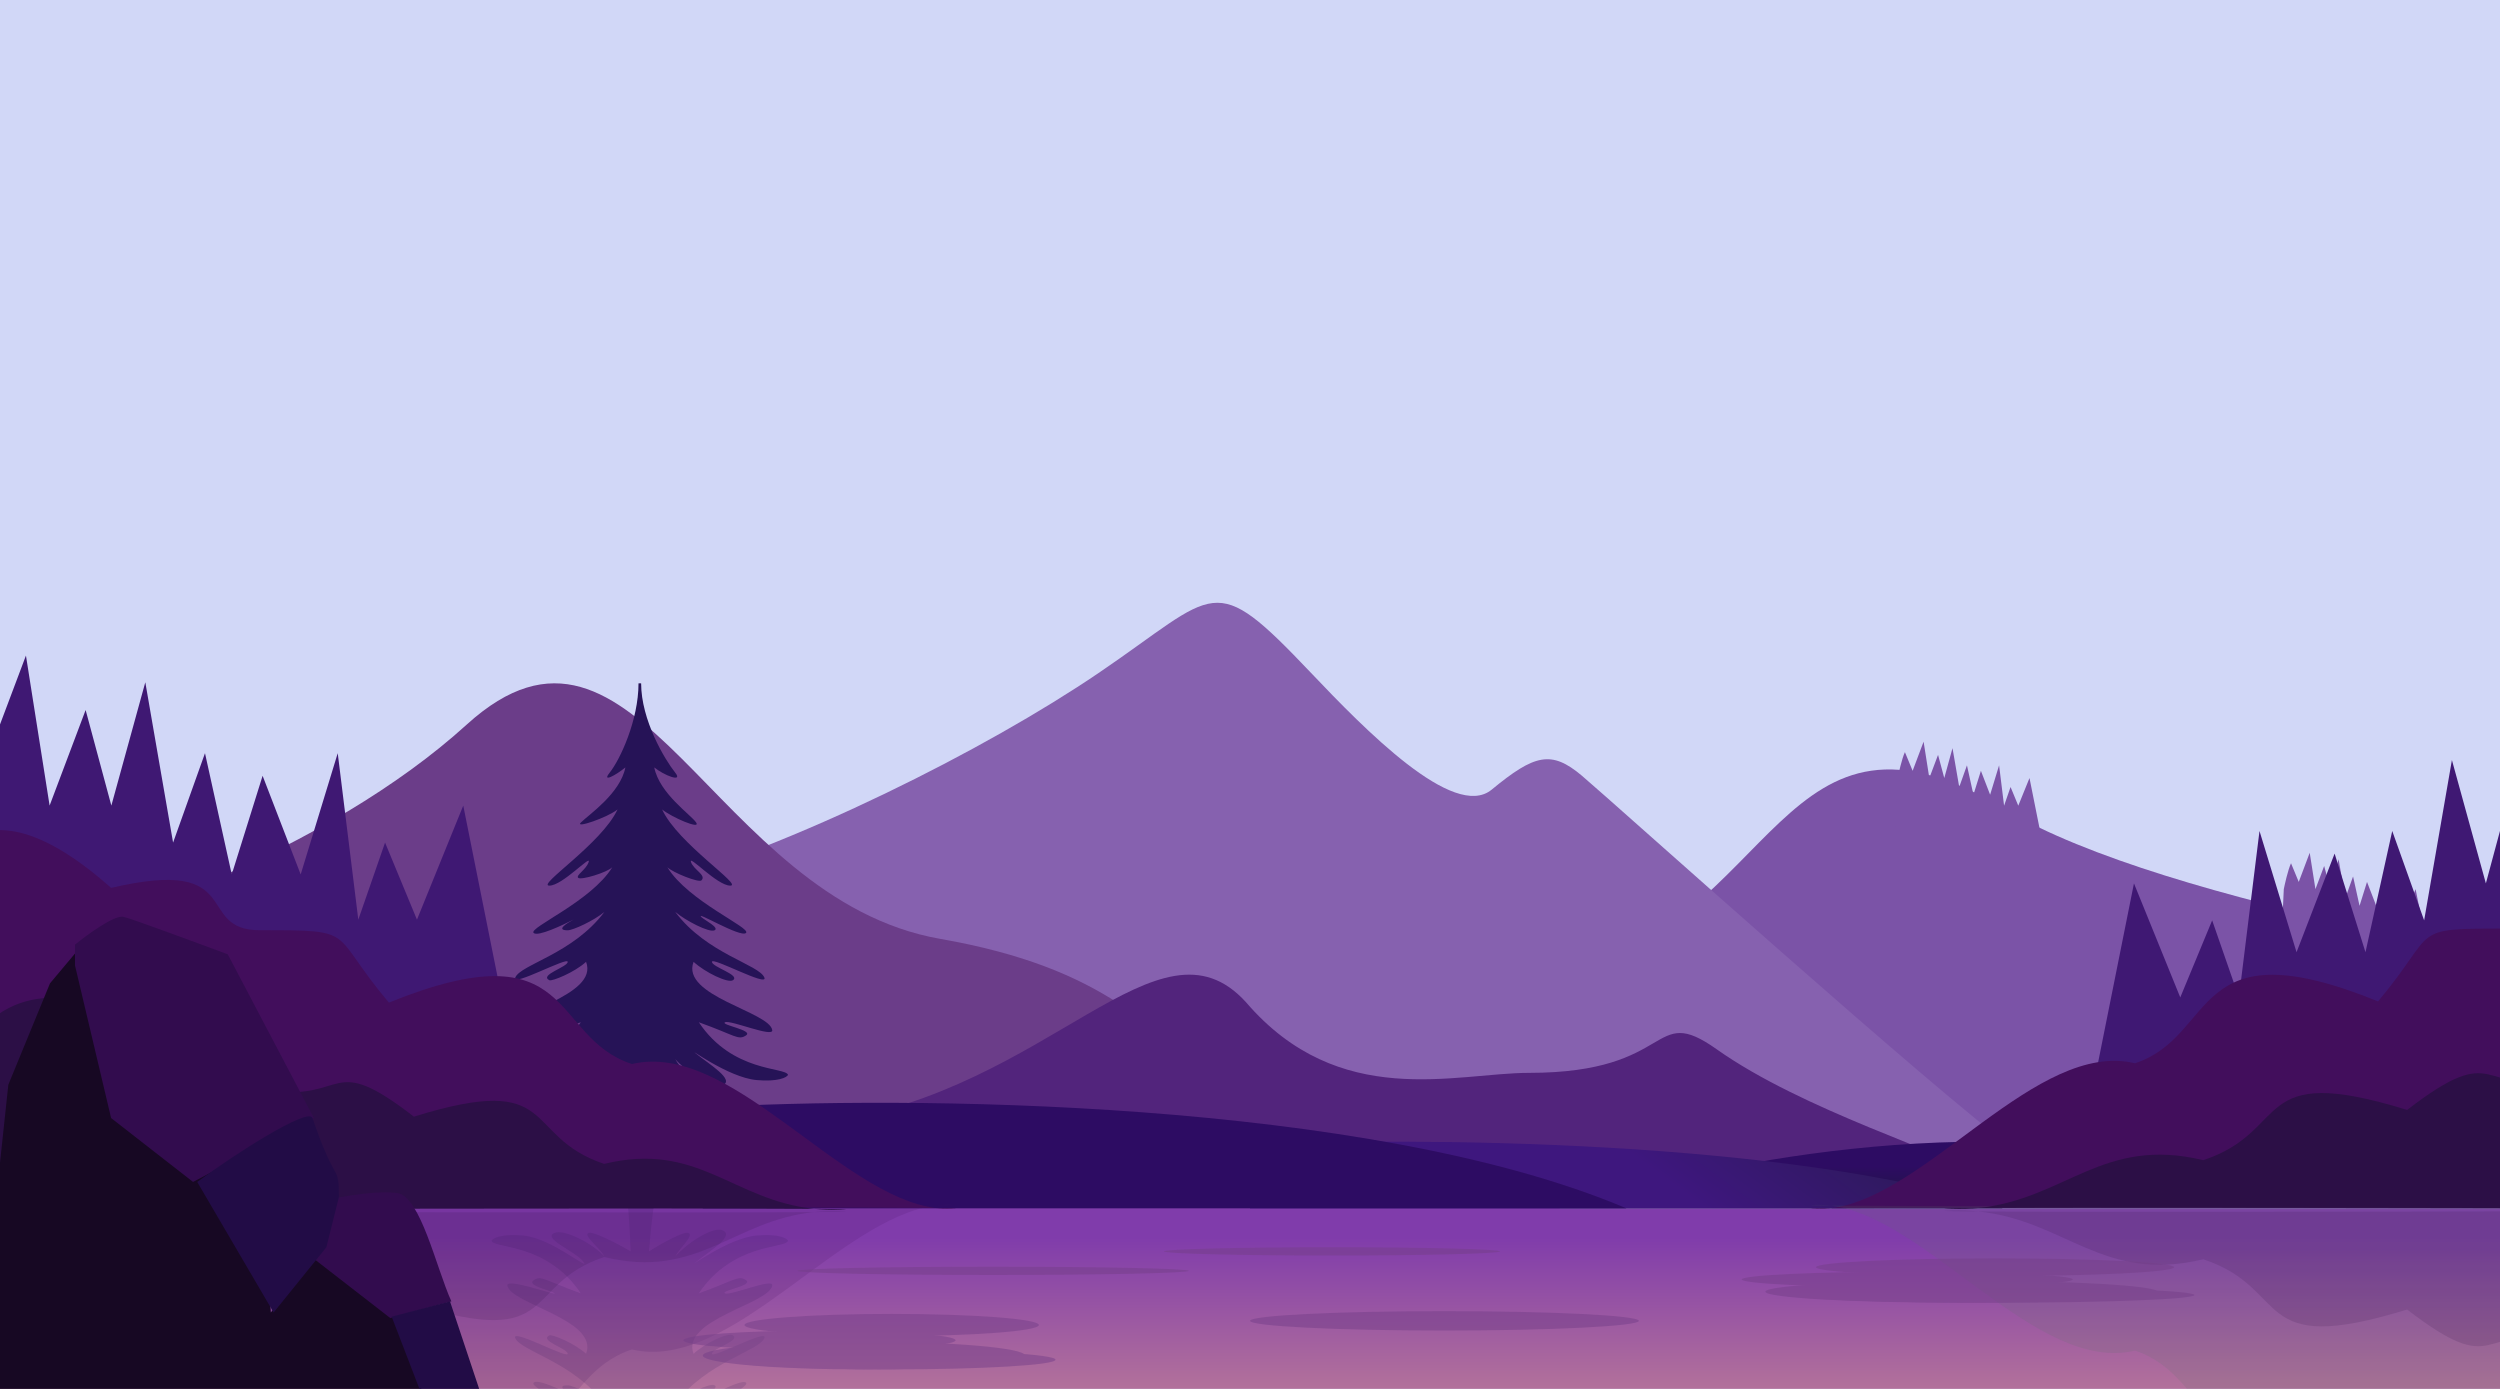 <?xml version="1.0"?>
<svg width="900" height="500" viewBox="0 0 900 500" fill="none" xmlns="http://www.w3.org/2000/svg">
	<g clip-path="url(#clip0_21_2)">
		<rect width="900" height="500" fill="#D1D7F7" />
		<path d="M910 430H-10V501.5H910V430Z" fill="url(#paint0_linear_21_2)" />
		<path d="M721.993 291.425C779.366 325.919 929.159 349.625 981.493 357.292V435.292H561.493V396.292C586.993 375.292 502.269 365.665 561.493 351.425C640.493 332.43 640.493 242.425 721.993 291.425Z" fill="#7B53A7" />
		<path d="M824.767 310.767C823.631 313.218 822.453 318.659 822.166 320.094L821 345.027L875 347L869.618 320.094L865.581 330.049L862.801 323.323L860.468 330.049L858.674 315.52L855.445 326.103L852.126 317.493L849.435 326.103L847.103 315.52L844.322 323.323L841.9 309.332L838.94 320.094L836.698 311.753L833.558 320.094L831.495 307L827.548 317.493L824.767 310.767Z" fill="#7B53A7" />
		<path d="M685.767 270.767C684.631 273.218 683.453 278.659 683.166 280.094L682 305.027L736 307L730.618 280.094L726.581 290.049L723.801 283.323L721.468 290.049L719.674 275.52L716.445 286.103L713.126 277.493L710.435 286.103L708.103 275.52L705.322 283.323L702.9 269.332L699.94 280.094L697.698 271.753L694.558 280.094L692.495 267L688.548 277.493L685.767 270.767Z" fill="#7B53A7" />
		<path d="M395.5 242.273C355 269.773 285.833 304.688 231 319.854V408.854L668 414.354H726C697.5 393.854 580.5 288.547 569.5 279.273C558.5 270 552.5 271.5 537 284.273C523.358 295.516 491 262.273 472 242.273C436.169 204.557 438.835 212.849 395.5 242.273Z" fill="#8661AF" />
		<path d="M168 260.867C118.45 305.883 34.333 337.701 -18 345.367V423.367H402L440.5 392C415 371 398.5 348.495 338.5 337.995C256.001 323.558 229.5 204.995 168 260.867Z" fill="#6B3D89" />
		<path d="M448.5 360.731C417 326.231 378 392.5 298 404L344 412.231L718.5 425.231C699.833 414.897 648.983 399.677 618 377.731C594 360.731 603.5 386.231 550.5 386.231C524 386.231 482.1 399.931 448.5 360.731Z" fill="#52247C" />
		<path d="M953.442 279.538C958.134 289.65 962.999 312.094 964.184 318.013L969 420.861L746 429L768.226 318.013L784.895 359.078L796.379 331.332L806.01 359.078L813.419 299.146L826.754 342.8L840.46 307.285L851.573 342.8L861.204 299.146L872.688 331.332L882.689 273.619L894.914 318.013L904.174 283.608L917.14 318.013L925.659 264L941.958 307.285L953.442 279.538Z" fill="#3F1873" />
		<path d="M-18.442 251.538C-23.134 261.65 -27.999 284.094 -29.184 290.013L-34 392.861L189 401L166.774 290.013L150.105 331.078L138.621 303.332L128.99 331.078L121.581 271.146L108.246 314.8L94.54 279.285L83.427 314.8L73.796 271.146L62.312 303.332L52.311 245.619L40.086 290.013L30.826 255.608L17.86 290.013L9.341 236L-6.958 279.285L-18.442 251.538Z" fill="#3F1873" />
		<g transform="translate(172, 246)">
			<path d="M49.85 172.143C49.231 171.833 49.762 170.845 51.574 167.469L51.668 167.294C54.246 162.493 55.032 137.147 55.032 137.147C55.032 137.147 42.192 144.524 39.926 143.768C37.661 143.011 44.017 138.408 45.591 135.255C42.129 139.354 31.43 145.281 27.654 143.768C22.933 141.876 35.206 137.147 38.038 133.363C40.927 129.505 26.709 141.876 16.325 142.822C8.654 143.52 5.31 141.876 4.996 140.93C5.94 138.093 25.01 140.173 37.094 122.013C23.877 126.743 22.933 128.634 20.101 126.743C17.269 124.851 26.709 122.959 27.654 122.013C28.598 121.068 10.26 127.66 10.66 124.851C11.604 118.23 43.703 112.555 38.982 100.259C34.891 104.042 26.709 107.353 25.765 106.88C21.989 104.988 32.374 102.151 32.374 100.259C32.374 98.367 12.09 109.447 13.492 105.934C15.381 101.205 34.262 97.421 45.591 82.288C41.815 85.441 34.262 88.909 32.374 88.909C27.995 88.909 31.941 86.428 34.449 85.06C30.628 86.996 21.583 91.34 20.101 89.855C18.213 87.963 40.87 78.505 48.423 66.209C46.535 68.1 37.094 70.966 36.15 70.02C35.206 69.074 38.982 67.155 39.926 64.317C40.87 61.48 30.486 72.83 25.765 72.83C21.045 72.83 44.647 57.696 50.311 45.4C46.85 48.238 34.828 52.4 37.094 50.13C39.926 47.292 51.255 39.725 53.143 30.267C49.682 33.104 44.495 35.895 47.479 32.159C51.255 27.429 57.864 13.242 57.864 0H58.808C58.808 13.242 67.305 27.429 71.081 32.159C74.065 35.895 66.99 33.104 63.528 30.267C65.416 39.725 76.745 47.292 78.633 50.13C80.411 52.801 69.822 48.238 66.36 45.4C72.025 57.696 95.627 72.83 90.906 72.83C86.186 72.83 75.801 61.48 76.745 64.317C77.689 67.155 82.41 69.046 80.522 70.938C79.577 71.884 70.137 68.1 68.249 66.209C75.801 78.505 98.459 87.963 96.571 89.855C94.683 91.746 77.851 81.504 80.522 84.18C81.466 85.126 87.13 87.963 85.242 88.909C83.331 89.866 74.857 85.441 71.081 82.288C82.41 97.421 101.291 101.205 103.179 105.934C104.582 109.447 84.298 98.367 84.298 100.259C84.298 102.151 94.683 104.988 91.85 106.88C90.094 108.053 81.78 104.042 77.689 100.259C72.969 112.555 105.067 118.23 106.011 124.851C106.412 127.66 90.906 121.068 89.018 122.013C87.13 122.959 99.403 124.851 96.571 126.743C93.739 128.634 92.794 126.743 79.577 122.013C91.662 140.173 110.732 138.093 111.676 140.93C111.361 141.876 108.018 143.52 100.347 142.822C89.962 141.876 74.874 130.351 78.633 133.363C83.354 137.147 92.794 142.822 88.074 144.714C84.298 146.227 74.542 139.354 71.081 135.255C72.654 138.408 78.067 143.011 75.801 143.768C73.535 144.524 61.64 137.147 61.64 137.147C61.64 137.147 63.557 163.536 66.822 167.9C69.906 172.023 68.878 171.828 68.249 172.143H49.85Z" fill="#261357" />
			<g opacity="0.15" filter="url(#filter0_fn_25_2)">
				<path d="M49.85 169.474C49.231 169.784 49.762 170.772 51.574 174.148L51.668 174.323C54.246 179.124 55.032 204.47 55.032 204.47C55.032 204.47 42.192 197.092 39.926 197.849C37.661 198.606 44.017 203.209 45.591 206.362C42.129 202.263 31.43 196.336 27.654 197.849C22.933 199.741 35.206 204.47 38.038 208.253C40.927 212.112 26.709 199.741 16.325 198.795C8.654 198.096 5.31 199.741 4.996 200.687C5.94 203.524 25.01 201.443 37.094 219.604C23.877 214.874 22.933 212.983 20.101 214.874C17.269 216.766 26.709 218.658 27.654 219.604C28.598 220.549 10.26 213.957 10.66 216.766C11.604 223.387 43.703 229.062 38.982 241.358C34.891 237.574 26.709 234.264 25.765 234.737C21.989 236.629 32.374 239.466 32.374 241.358C32.374 243.25 12.09 232.17 13.492 235.683C15.381 240.412 34.262 244.195 45.591 259.329C41.815 256.176 34.262 252.708 32.374 252.708C27.995 252.708 31.941 255.189 34.449 256.557C30.628 254.621 21.583 250.277 20.101 251.762C18.213 253.654 40.87 263.112 48.423 275.408C46.535 273.516 37.094 270.651 36.15 271.597C35.206 272.542 38.982 274.462 39.926 277.3C40.87 280.137 30.486 268.787 25.765 268.787C21.045 268.787 44.647 283.921 50.311 296.217C46.85 293.379 34.828 289.217 37.094 291.487C39.926 294.325 51.255 301.892 53.143 311.35C49.682 308.512 44.495 305.721 47.479 309.458C51.255 314.187 57.864 328.375 57.864 341.617H58.808C58.808 328.375 67.305 314.187 71.081 309.458C74.065 305.721 66.99 308.512 63.528 311.35C65.416 301.892 76.745 294.325 78.633 291.487C80.411 288.816 69.822 293.379 66.36 296.217C72.025 283.921 95.627 268.787 90.906 268.787C86.186 268.787 75.801 280.137 76.745 277.3C77.689 274.462 82.41 272.571 80.522 270.679C79.577 269.733 70.137 273.516 68.249 275.408C75.801 263.112 98.459 253.654 96.571 251.762C94.683 249.87 77.851 260.112 80.522 257.437C81.466 256.491 87.13 253.654 85.242 252.708C83.331 251.751 74.857 256.176 71.081 259.329C82.41 244.195 101.291 240.412 103.179 235.683C104.582 232.17 84.298 243.25 84.298 241.358C84.298 239.466 94.683 236.629 91.85 234.737C90.094 233.564 81.78 237.574 77.689 241.358C72.969 229.062 105.067 223.387 106.011 216.766C106.412 213.957 90.906 220.549 89.018 219.604C87.13 218.658 99.403 216.766 96.571 214.874C93.739 212.983 92.794 214.874 79.577 219.604C91.662 201.443 110.732 203.524 111.676 200.687C111.361 199.741 108.018 198.096 100.347 198.795C89.962 199.741 74.874 211.266 78.633 208.253C83.354 204.47 92.794 198.795 88.074 196.903C84.298 195.39 74.542 202.263 71.081 206.362C72.654 203.209 78.067 198.606 75.801 197.849C73.535 197.092 61.64 204.47 61.64 204.47C61.64 204.47 63.557 178.081 66.822 173.717C69.906 169.594 68.878 169.789 68.249 169.474H49.85Z" fill="#261357" />
			</g>
			<defs>
				<filter id="filter0_fn_25_2" x="-0.004" y="164.474" width="116.68" height="182.143" filterUnits="userSpaceOnUse" color-interpolation-filters="sRGB">
					<feFlood flood-opacity="0" result="BackgroundImageFix" />
					<feBlend mode="normal" in="SourceGraphic" in2="BackgroundImageFix" result="shape" />
					<feGaussianBlur stdDeviation="2.5" result="effect1_foregroundBlur_25_2" />
					<feTurbulence type="fractalNoise" baseFrequency="0.2 0.2" stitchTiles="stitch" numOctaves="3" result="noise" seed="6606" />
					<feComponentTransfer in="noise" result="coloredNoise1">
						<feFuncR type="linear" slope="2" intercept="-0.5" />
						<feFuncG type="linear" slope="2" intercept="-0.5" />
						<feFuncB type="linear" slope="2" intercept="-0.5" />
						<feFuncA type="discrete" tableValues="1 1 1 1 1 1 1 1 1 1 1 1 1 1 1 1 1 1 1 1 1 1 1 1 1 1 1 1 1 1 1 1 1 1 1 1 1 1 1 1 1 1 1 1 1 1 1 1 1 1 1 0 0 0 0 0 0 0 0 0 0 0 0 0 0 0 0 0 0 0 0 0 0 0 0 0 0 0 0 0 0 0 0 0 0 0 0 0 0 0 0 0 0 0 0 0 0 0 0 0 " />
					</feComponentTransfer>
					<feComposite operator="in" in2="effect1_foregroundBlur_25_2" in="coloredNoise1" result="noise1Clipped" />
					<feComponentTransfer in="noise1Clipped" result="color1">
						<feFuncA type="table" tableValues="0 0.15" />
					</feComponentTransfer>
					<feMerge result="effect2_noise_25_2">
						<feMergeNode in="effect1_foregroundBlur_25_2" />
						<feMergeNode in="color1" />
					</feMerge>
				</filter>
			</defs>
		</g>
		<path d="M586 429C632 415.417 741.8 396.4 813 429H586Z" fill="url(#paint1_linear_21_2)" />
		<path d="M721 435C645.038 410.077 508.683 409.344 450 412.092V435H721Z" fill="url(#paint2_linear_21_2)" />
		<path d="M585.5 435C492.3 395.538 325 394.377 253 398.73V435H585.5Z" fill="#2D0C63" />
		<path d="M-29 343.07C-29 321.443 -15.5 270.296 40 319.642C89 308.144 69.737 334.88 93.5 334.88C129.5 334.88 118 334.88 140 360.932C208 333.432 197.5 373.22 227.5 383.051C262.753 374.621 302.092 430.448 336.866 434.887C343.993 434.953 346.167 435.041 342 435.155C340.301 435.201 338.589 435.107 336.866 434.887C294.734 434.498 79.499 434.874 -22 435.155L-29 343.07Z" fill="#420E5C" />
		<g opacity="0.15" filter="url(#filter0_fn_21_2)">
			<path d="M-29 525.776C-29 547.404 -15.5 598.551 40 549.204C89 560.702 69.737 533.966 93.5 533.966C129.5 533.966 118 533.966 140 507.914C208 535.414 197.5 495.626 227.5 485.795C262.753 494.225 302.092 438.398 336.866 433.959C343.993 433.893 346.167 433.805 342 433.692C340.301 433.645 338.589 433.739 336.866 433.959C294.734 434.348 79.499 433.972 -22 433.692L-29 525.776Z" fill="#420E5C" />
		</g>
		<path d="M1025.11 342.525C1025.11 320.75 1011.61 269.255 956.106 318.938C907.106 307.361 926.368 334.279 902.606 334.279C866.606 334.279 878.106 334.279 856.106 360.508C788.106 332.821 798.606 372.88 768.606 382.778C733.352 374.291 694.014 430.498 659.24 434.967C652.113 435.034 649.939 435.122 654.106 435.236C655.805 435.283 657.517 435.189 659.24 434.967C701.372 434.576 916.607 434.954 1018.11 435.236L1025.11 342.525Z" fill="#420E5C" />
		<g opacity="0.15" filter="url(#filter1_fn_21_2)">
			<path d="M1025.11 526.475C1025.11 548.25 1011.61 599.745 956.106 550.062C907.106 561.639 926.368 534.721 902.606 534.721C866.606 534.721 878.106 534.721 856.106 508.492C788.106 536.179 798.606 496.12 768.606 486.222C733.352 494.709 694.014 438.502 659.24 434.033C652.113 433.966 649.939 433.878 654.106 433.764C655.805 433.717 657.517 433.811 659.24 434.033C701.372 434.424 916.607 434.046 1018.11 433.764L1025.11 526.475Z" fill="#547066" />
		</g>
		<path d="M-18 402C-18 380 -1 343.5 47.5 366.5C88 377.5 72 388.975 95.5 392.5C125.5 397 118 378 149 402C202 385.5 187.5 409 217.5 419C251.261 410.788 263.791 432.132 293.075 435.173C303.635 435.243 307.444 435.349 302 435.5C298.848 435.588 295.885 435.464 293.075 435.173C247.774 434.872 78.234 435.23 -18 435.5V402Z" fill="#2C0F46" />
		<g opacity="0.15" filter="url(#filter2_fn_21_2)">
			<path d="M-18 469.528C-18 491.528 -1 528.028 47.5 505.028C88 494.028 72 482.553 95.5 479.028C125.5 474.528 118 493.528 149 469.528C202 486.028 187.5 462.528 217.5 452.528C251.261 460.74 263.791 439.395 293.075 436.355C303.635 436.285 307.444 436.179 302 436.028C298.848 435.94 295.885 436.063 293.075 436.355C247.774 436.656 78.234 436.298 -18 436.028V469.528Z" fill="#2C0F46" />
		</g>
		<path d="M1045.47 399.574C1045.47 376.165 1027.26 337.328 975.298 361.801C931.91 373.505 949.051 385.715 923.875 389.466C891.735 394.254 899.77 374.037 866.559 399.574C809.779 382.017 825.313 407.022 793.173 417.663C757.004 408.925 743.581 431.636 712.208 434.871C700.895 434.946 696.814 435.058 702.646 435.219C706.023 435.312 709.198 435.181 712.208 434.871C760.74 434.551 942.373 434.932 1045.47 435.219V399.574Z" fill="#2C0F46" />
		<g opacity="0.15" filter="url(#filter3_fn_21_2)">
			<path d="M1045.47 471.426C1045.47 494.835 1027.26 533.672 975.298 509.199C931.91 497.495 949.051 485.285 923.875 481.534C891.735 476.746 899.77 496.963 866.559 471.426C809.779 488.983 825.313 463.978 793.173 453.337C757.004 462.075 743.581 439.364 712.208 436.129C700.895 436.054 696.814 435.942 702.646 435.781C706.023 435.688 709.198 435.819 712.208 436.129C760.74 436.449 942.373 436.068 1045.47 435.781V471.426Z" fill="#2C0F46" />
		</g>
		<path d="M142 472.5L153.5 505L-9.5 507.5L3 390.5L18 354L31 338.5L57.5 406.5L94.5 425L97.5 472.5L113 452L142 472.5Z" fill="#170823" />
		<path d="M143 429.5C151.4 430.7 157 456.333 162.5 468.5L140.5 474.5L111.5 452L114 433C117.667 431.667 134.6 428.3 143 429.5Z" fill="#320C4E" />
		<path d="M44.5 330.062C41.3 329.262 31.5 336.395 27 340.062V347.562L40 402.5L69.5 425.5L113 402.5L82 343.562C70.833 339.395 47.7 330.862 44.5 330.062Z" fill="#320C4E" />
		<path d="M162 468.5L175.5 509L153.5 506.5L141 474L162 468.5Z" fill="#220C46" />
		<path d="M112.5 402.5C121 427.5 122 418.5 122 431L117.5 449L98.5 472.5L71 425.5C84.167 415.667 111.113 398.421 112.5 402.5Z" fill="#220C46" />
		<g opacity="0.5">
			<ellipse cx="357.5" cy="457.5" rx="70.5" ry="1.5" fill="#743E88" />
			<ellipse cx="479.5" cy="450.5" rx="60.5" ry="1.5" fill="#743E88" />
			<ellipse cx="520" cy="475.5" rx="70" ry="3.5" fill="#743E88" />
			<ellipse cx="718.231" cy="456.2" rx="64.47" ry="3.2" fill="#743E88" />
			<ellipse cx="686.604" cy="460.6" rx="59.605" ry="2.8" fill="#743E88" />
			<ellipse cx="706.067" cy="465" rx="70.552" ry="4" fill="#743E88" />
			<ellipse cx="717.623" cy="466.2" rx="72.377" ry="2.8" fill="#743E88" />
			<ellipse cx="321" cy="477" rx="53" ry="4" fill="#743E88" />
			<ellipse cx="295" cy="482.5" rx="49" ry="3.5" fill="#743E88" />
			<ellipse cx="311" cy="488" rx="58" ry="5" fill="#743E88" />
			<ellipse cx="320.5" cy="489.5" rx="59.5" ry="3.5" fill="#743E88" />
		</g>
	</g>
	<defs>
		<filter id="filter0_fn_21_2" x="-34" y="428.68" width="383.106" height="146.32" filterUnits="userSpaceOnUse" color-interpolation-filters="sRGB">
			<feFlood flood-opacity="0" result="BackgroundImageFix" />
			<feBlend mode="normal" in="SourceGraphic" in2="BackgroundImageFix" result="shape" />
			<feGaussianBlur stdDeviation="2.5" result="effect1_foregroundBlur_21_2" />
			<feTurbulence type="fractalNoise" baseFrequency="0.2 0.2" stitchTiles="stitch" numOctaves="3" result="noise" seed="6606" />
			<feComponentTransfer in="noise" result="coloredNoise1">
				<feFuncR type="linear" slope="2" intercept="-0.5" />
				<feFuncG type="linear" slope="2" intercept="-0.5" />
				<feFuncB type="linear" slope="2" intercept="-0.5" />
				<feFuncA type="discrete" tableValues="1 1 1 1 1 1 1 1 1 1 1 1 1 1 1 1 1 1 1 1 1 1 1 1 1 1 1 1 1 1 1 1 1 1 1 1 1 1 1 1 1 1 1 1 1 1 1 1 1 1 1 0 0 0 0 0 0 0 0 0 0 0 0 0 0 0 0 0 0 0 0 0 0 0 0 0 0 0 0 0 0 0 0 0 0 0 0 0 0 0 0 0 0 0 0 0 0 0 0 0 " />
			</feComponentTransfer>
			<feComposite operator="in" in2="effect1_foregroundBlur_21_2" in="coloredNoise1" result="noise1Clipped" />
			<feComponentTransfer in="noise1Clipped" result="color1">
				<feFuncA type="table" tableValues="0 0.15" />
			</feComponentTransfer>
			<feMerge result="effect2_noise_21_2">
				<feMergeNode in="effect1_foregroundBlur_21_2" />
				<feMergeNode in="color1" />
			</feMerge>
		</filter>
		<filter id="filter1_fn_21_2" x="647" y="428.752" width="383.106" height="147.248" filterUnits="userSpaceOnUse" color-interpolation-filters="sRGB">
			<feFlood flood-opacity="0" result="BackgroundImageFix" />
			<feBlend mode="normal" in="SourceGraphic" in2="BackgroundImageFix" result="shape" />
			<feGaussianBlur stdDeviation="2.5" result="effect1_foregroundBlur_21_2" />
			<feTurbulence type="fractalNoise" baseFrequency="0.2 0.2" stitchTiles="stitch" numOctaves="3" result="noise" seed="6606" />
			<feComponentTransfer in="noise" result="coloredNoise1">
				<feFuncR type="linear" slope="2" intercept="-0.5" />
				<feFuncG type="linear" slope="2" intercept="-0.5" />
				<feFuncB type="linear" slope="2" intercept="-0.5" />
				<feFuncA type="discrete" tableValues="1 1 1 1 1 1 1 1 1 1 1 1 1 1 1 1 1 1 1 1 1 1 1 1 1 1 1 1 1 1 1 1 1 1 1 1 1 1 1 1 1 1 1 1 1 1 1 1 1 1 1 0 0 0 0 0 0 0 0 0 0 0 0 0 0 0 0 0 0 0 0 0 0 0 0 0 0 0 0 0 0 0 0 0 0 0 0 0 0 0 0 0 0 0 0 0 0 0 0 0 " />
			</feComponentTransfer>
			<feComposite operator="in" in2="effect1_foregroundBlur_21_2" in="coloredNoise1" result="noise1Clipped" />
			<feComponentTransfer in="noise1Clipped" result="color1">
				<feFuncA type="table" tableValues="0 0.15" />
			</feComponentTransfer>
			<feMerge result="effect2_noise_21_2">
				<feMergeNode in="effect1_foregroundBlur_21_2" />
				<feMergeNode in="color1" />
			</feMerge>
		</filter>
		<filter id="filter2_fn_21_2" x="-23" y="431" width="332.47" height="86.359" filterUnits="userSpaceOnUse" color-interpolation-filters="sRGB">
			<feFlood flood-opacity="0" result="BackgroundImageFix" />
			<feBlend mode="normal" in="SourceGraphic" in2="BackgroundImageFix" result="shape" />
			<feGaussianBlur stdDeviation="2.5" result="effect1_foregroundBlur_21_2" />
			<feTurbulence type="fractalNoise" baseFrequency="0.2 0.2" stitchTiles="stitch" numOctaves="3" result="noise" seed="6606" />
			<feComponentTransfer in="noise" result="coloredNoise1">
				<feFuncR type="linear" slope="2" intercept="-0.5" />
				<feFuncG type="linear" slope="2" intercept="-0.5" />
				<feFuncB type="linear" slope="2" intercept="-0.5" />
				<feFuncA type="discrete" tableValues="1 1 1 1 1 1 1 1 1 1 1 1 1 1 1 1 1 1 1 1 1 1 1 1 1 1 1 1 1 1 1 1 1 1 1 1 1 1 1 1 1 1 1 1 1 1 1 1 1 1 1 0 0 0 0 0 0 0 0 0 0 0 0 0 0 0 0 0 0 0 0 0 0 0 0 0 0 0 0 0 0 0 0 0 0 0 0 0 0 0 0 0 0 0 0 0 0 0 0 0 " />
			</feComponentTransfer>
			<feComposite operator="in" in2="effect1_foregroundBlur_21_2" in="coloredNoise1" result="noise1Clipped" />
			<feComponentTransfer in="noise1Clipped" result="color1">
				<feFuncA type="table" tableValues="0 0.15" />
			</feComponentTransfer>
			<feMerge result="effect2_noise_21_2">
				<feMergeNode in="effect1_foregroundBlur_21_2" />
				<feMergeNode in="color1" />
			</feMerge>
		</filter>
		<filter id="filter3_fn_21_2" x="695" y="430.751" width="355.47" height="91.249" filterUnits="userSpaceOnUse" color-interpolation-filters="sRGB">
			<feFlood flood-opacity="0" result="BackgroundImageFix" />
			<feBlend mode="normal" in="SourceGraphic" in2="BackgroundImageFix" result="shape" />
			<feGaussianBlur stdDeviation="2.5" result="effect1_foregroundBlur_21_2" />
			<feTurbulence type="fractalNoise" baseFrequency="0.2 0.2" stitchTiles="stitch" numOctaves="3" result="noise" seed="6606" />
			<feComponentTransfer in="noise" result="coloredNoise1">
				<feFuncR type="linear" slope="2" intercept="-0.5" />
				<feFuncG type="linear" slope="2" intercept="-0.5" />
				<feFuncB type="linear" slope="2" intercept="-0.5" />
				<feFuncA type="discrete" tableValues="1 1 1 1 1 1 1 1 1 1 1 1 1 1 1 1 1 1 1 1 1 1 1 1 1 1 1 1 1 1 1 1 1 1 1 1 1 1 1 1 1 1 1 1 1 1 1 1 1 1 1 0 0 0 0 0 0 0 0 0 0 0 0 0 0 0 0 0 0 0 0 0 0 0 0 0 0 0 0 0 0 0 0 0 0 0 0 0 0 0 0 0 0 0 0 0 0 0 0 0 " />
			</feComponentTransfer>
			<feComposite operator="in" in2="effect1_foregroundBlur_21_2" in="coloredNoise1" result="noise1Clipped" />
			<feComponentTransfer in="noise1Clipped" result="color1">
				<feFuncA type="table" tableValues="0 0.15" />
			</feComponentTransfer>
			<feMerge result="effect2_noise_21_2">
				<feMergeNode in="effect1_foregroundBlur_21_2" />
				<feMergeNode in="color1" />
			</feMerge>
		</filter>
		<linearGradient id="paint0_linear_21_2" x1="450.5" y1="339.5" x2="450.5" y2="551.5" gradientUnits="userSpaceOnUse">
			<stop offset="0.5" stop-color="#803CAB" />
			<stop offset="1" stop-color="#E2A38B" />
		</linearGradient>
		<linearGradient id="paint1_linear_21_2" x1="700" y1="420" x2="700" y2="443.5" gradientUnits="userSpaceOnUse">
			<stop stop-color="#2D0C63" />
			<stop offset="1" stop-color="#141E25" />
		</linearGradient>
		<linearGradient id="paint2_linear_21_2" x1="613.5" y1="435" x2="701.669" y2="315.874" gradientUnits="userSpaceOnUse">
			<stop stop-color="#3E177E" />
			<stop offset="1" stop-color="#131D25" />
		</linearGradient>
		<clipPath id="clip0_21_2">
			<rect width="900" height="500" fill="white" />
		</clipPath>
	</defs>
</svg>
